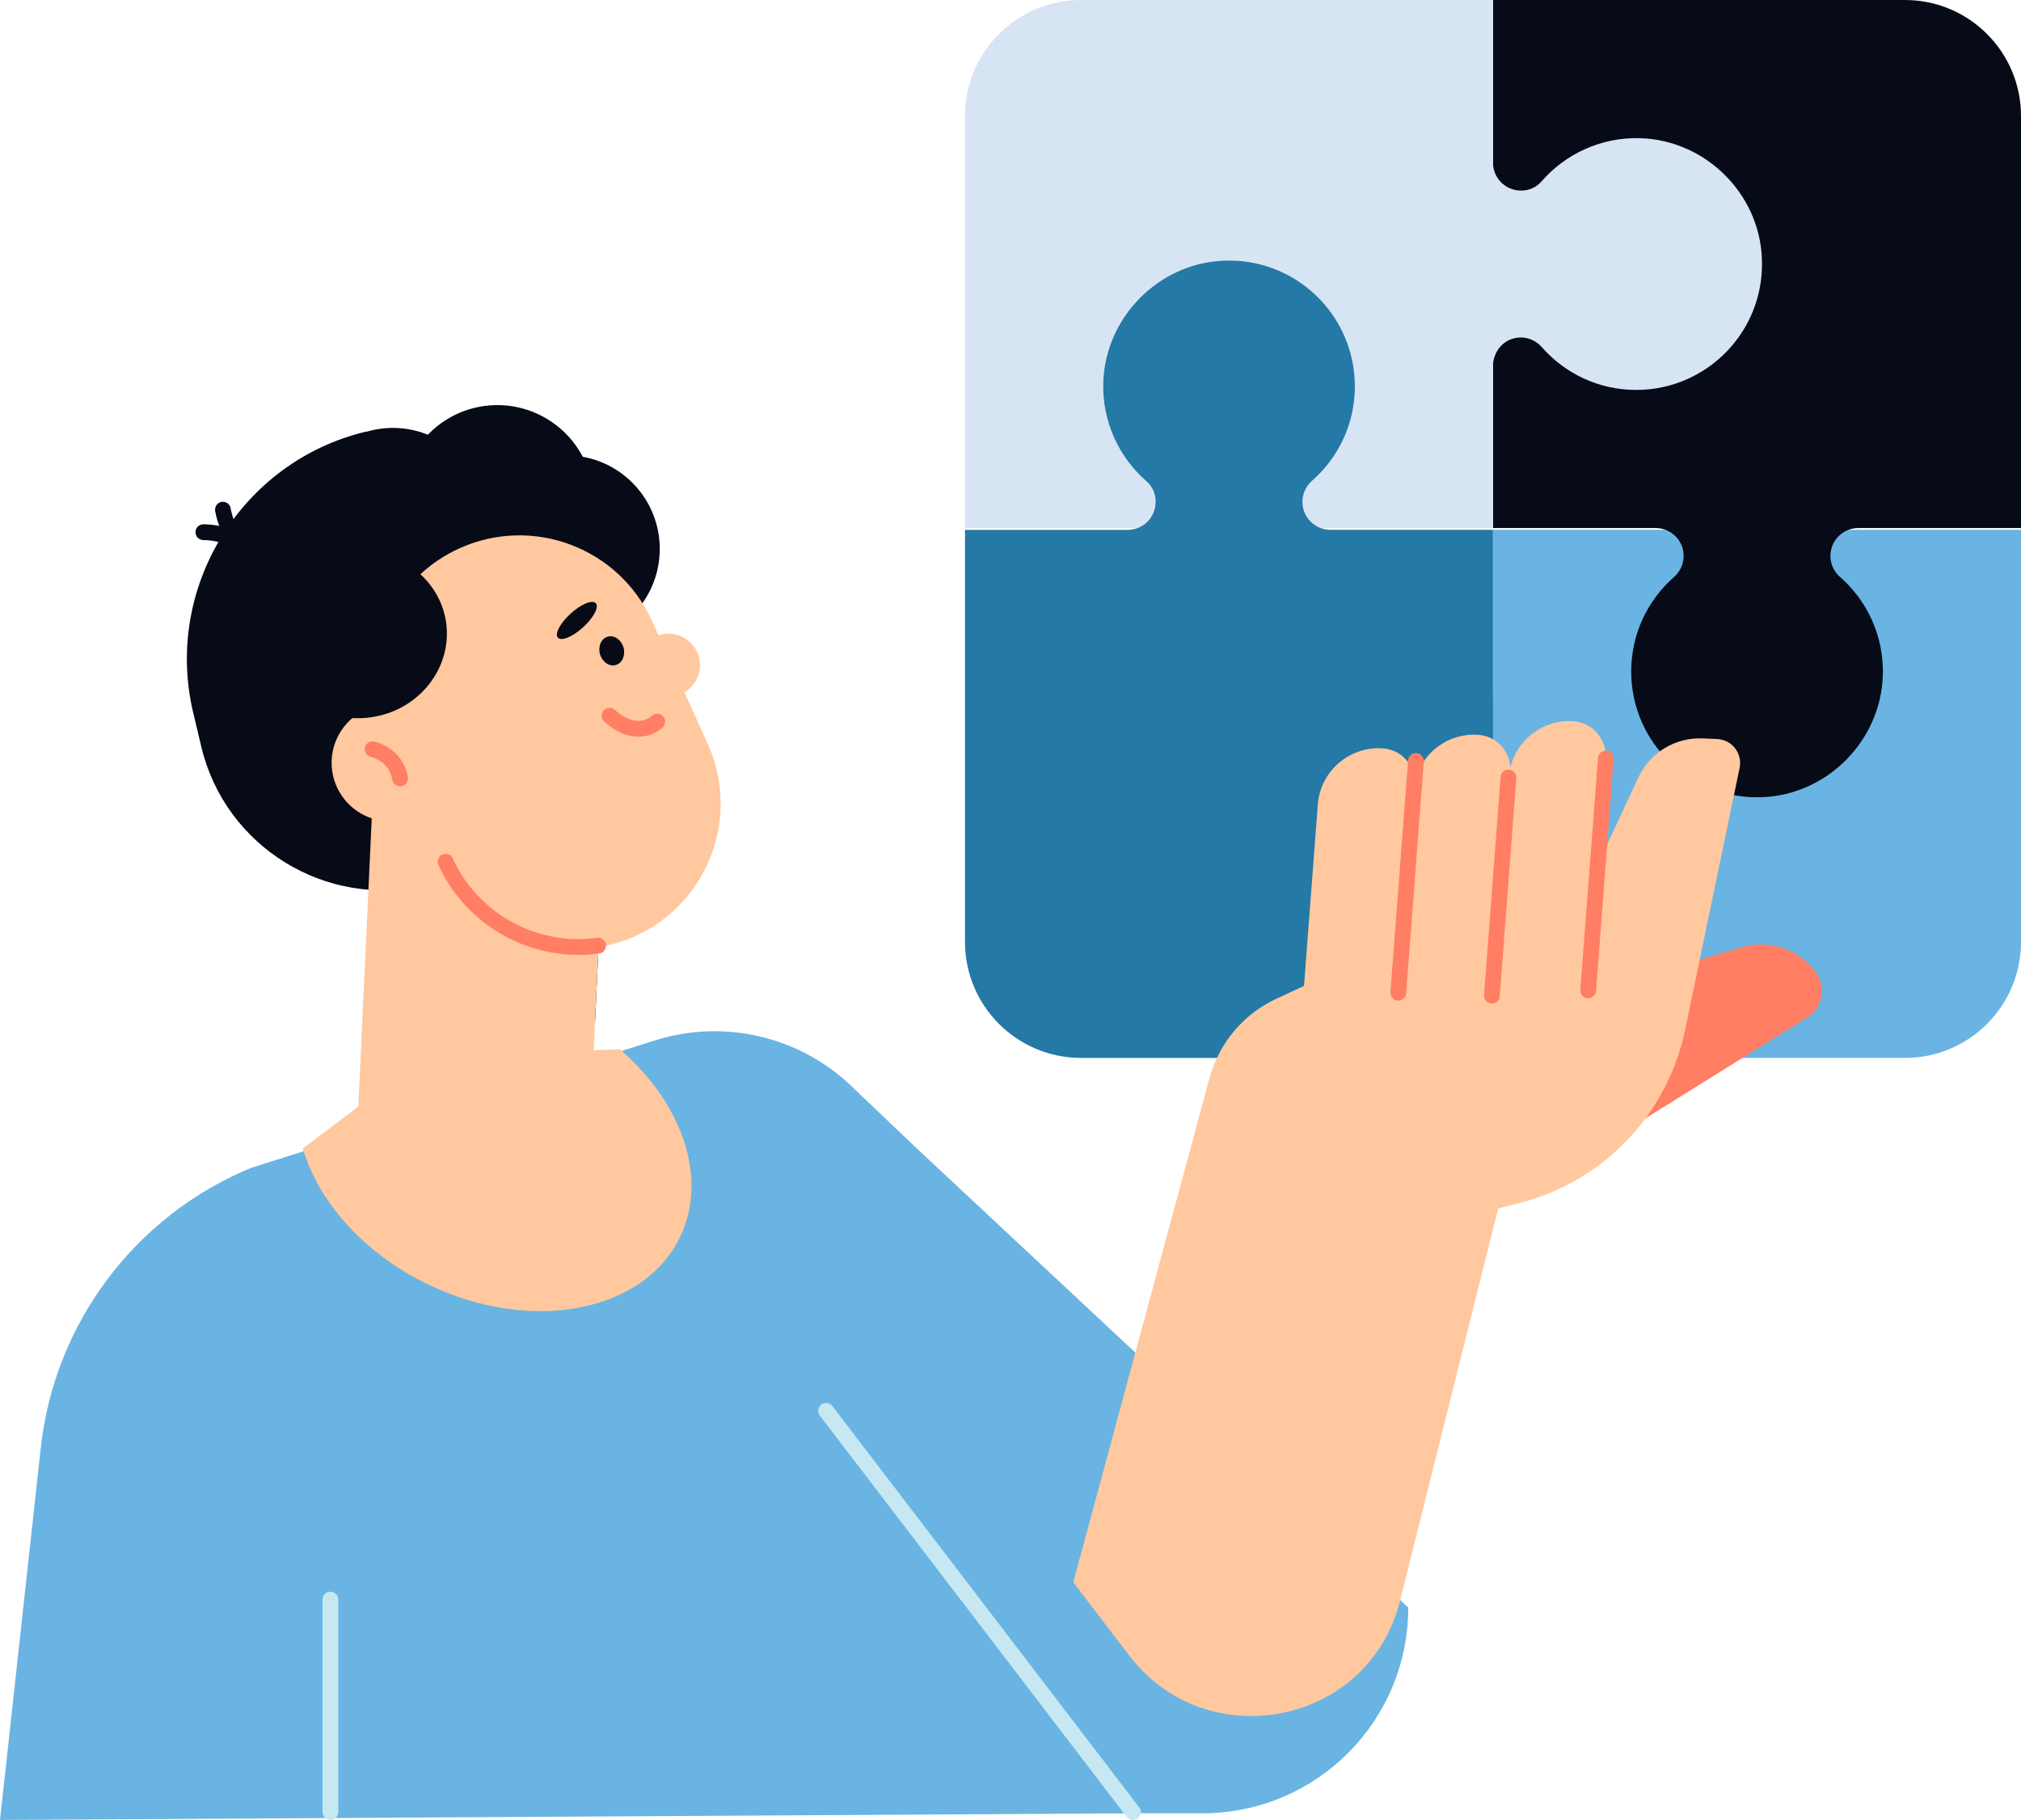 <?xml version="1.0" encoding="utf-8"?>
<!-- Generator: Adobe Illustrator 25.0.0, SVG Export Plug-In . SVG Version: 6.00 Build 0)  -->
<svg version="1.1" xmlns="http://www.w3.org/2000/svg" xmlns:xlink="http://www.w3.org/1999/xlink" x="0px" y="0px"
	 viewBox="0 0 256.28 230.75" style="enable-background:new 0 0 256.28 230.75;" xml:space="preserve">
<style type="text/css">
	.st0{fill:#FFC89E;}
	.st1{fill:#D7E4F4;}
	.st2{fill:#FFFFFF;}
	.st3{fill:#070A17;}
	.st4{fill:#FF7E64;}
	.st5{fill:#99CDE0;}
	.st6{fill:#69B4E3;}
	.st7{fill:#C7E8F2;}
	.st8{fill:#2479A6;}
	.st9{fill:none;}
</style>
<g id="Layer_2">
</g>
<g id="_x3C_Layer_x3E_">
	<g>
		<path class="st6" d="M170.64,116.6c5.01,0.15,9.51-2.01,12.54-5.49c0.64-0.73,1.56-1.15,2.53-1.15h0.07
			c1.96,0,3.55,1.58,3.55,3.54v20.63h52.24c8.12,0,14.71-6.59,14.71-14.71V67.17h-66.95V87.8c0,1.95-1.58,3.54-3.54,3.54l0,0
			c-1.03,0-2-0.46-2.68-1.23c-2.92-3.32-7.19-5.42-11.96-5.42c-9.07,0-16.38,7.57-15.94,16.74
			C155.59,109.64,162.42,116.35,170.64,116.6z"/>
		<path class="st3" d="M238.76,85.63c0.15-4.99-1.99-9.47-5.44-12.49c-0.76-0.67-1.21-1.63-1.21-2.65v0c0-1.95,1.58-3.54,3.54-3.54
			h20.63V14.71c0-8.12-6.59-14.71-14.71-14.71h-52.24v66.95h20.63c1.95,0,3.54,1.58,3.54,3.54v0c0,1.03-0.46,2-1.23,2.68
			c-3.32,2.92-5.42,7.19-5.42,11.96c0,9.07,7.57,16.38,16.74,15.94C231.8,100.68,238.5,93.86,238.76,85.63z"/>
		<path class="st1" d="M208.01,17.52c-5.01-0.15-9.51,2.01-12.54,5.49c-0.64,0.73-1.56,1.15-2.53,1.15h-0.07
			c-1.96,0-3.55-1.58-3.55-3.54V0h-52.24c-8.12,0-14.71,6.59-14.71,14.71v52.24h21.82c1.36-0.49,2.34-1.78,2.34-3.32v0
			c0-1.02-0.44-1.98-1.21-2.65c-3.45-3.03-5.59-7.51-5.44-12.49c0.25-8.22,6.96-15.05,15.18-15.44c9.17-0.44,16.74,6.87,16.74,15.94
			c0,4.71-2.05,8.94-5.3,11.86c-0.67,0.61-1.2,1.39-1.32,2.29c-0.24,1.74,0.8,3.27,2.31,3.81h21.82V46.5c0-1.54,0.91-3.01,2.37-3.51
			c1.44-0.5,2.91-0.03,3.84,1.03c2.92,3.32,7.19,5.42,11.96,5.42c9.07,0,16.38-7.57,15.94-16.74
			C223.06,24.48,216.23,17.78,208.01,17.52z"/>
		<path class="st8" d="M139.9,48.49c-0.15,5.01,2.01,9.51,5.49,12.54c0.73,0.64,1.15,1.56,1.15,2.53v0.07
			c0,1.96-1.58,3.55-3.54,3.55h-20.63v52.24c0,8.12,6.59,14.71,14.71,14.71h52.24V67.17H168.7c-1.95,0-3.54-1.58-3.54-3.54l0,0
			c0-1.03,0.46-2,1.23-2.68c3.32-2.92,5.42-7.19,5.42-11.96c0-9.07-7.57-16.38-16.74-15.94C146.86,33.44,140.15,40.27,139.9,48.49z"
			/>
		<path class="st6" d="M0,230.75l5.17-47.17c1.73-15.82,11.96-29.43,26.67-35.51l51.22-16.16c8.73-2.75,18.27-0.54,24.89,5.78
			l8.33,7.94l62.3,58.19l0,0c0,14.35-11.58,26-25.93,26.08h-8.33L0,230.75z"/>
		<g>
			<path class="st4" d="M205.29,143.89l23.85-14.85c1.98-1.23,2.5-3.89,1.12-5.78l0,0c-2.15-2.94-5.92-4.21-9.42-3.16l-9.56,2.86
				L205.29,143.89z"/>
			<g>
				<path class="st0" d="M213.69,130.57l6.91-33.21c0.38-1.84-0.97-3.58-2.85-3.66l-1.83-0.08c-3.48-0.15-6.7,1.81-8.17,4.97
					l-3.97,8.52l-1.02,0.47l0.86-11.34c0.19-2.47-1.67-4.65-4.14-4.8c-3.77-0.24-7.08,2.29-7.96,5.85
					c-0.12-2.16-1.81-3.96-4.03-4.12c-3.81-0.29-7.17,2.25-8.06,5.84c-0.12-2.16-1.81-3.96-4.03-4.12
					c-4.26-0.32-7.97,2.86-8.29,7.12l-1.75,22.99l-3.51,1.63c-4.18,1.94-7.28,5.63-8.48,10.08l-17.27,63.9l7.08,9.28
					c9.82,12.87,30.31,8.89,34.32-6.8c0.03-0.11,0.06-0.23,0.09-0.34l12.39-49.53l2.81-0.72
					C203.36,149.76,211.47,141.26,213.69,130.57z"/>
				<g>
					<path class="st4" d="M189.19,127.23c-0.03,0-0.05,0-0.08,0c-0.55-0.04-0.96-0.52-0.92-1.07l2.1-27.66
						c0.04-0.55,0.51-0.97,1.07-0.92c0.55,0.04,0.96,0.52,0.92,1.07l-2.1,27.66C190.15,126.83,189.71,127.23,189.19,127.23z"/>
				</g>
				<g>
					<path class="st4" d="M201.4,126.56c-0.03,0-0.05,0-0.08,0c-0.55-0.04-0.96-0.52-0.92-1.07l2.24-29.4
						c0.04-0.55,0.5-0.96,1.07-0.92c0.55,0.04,0.96,0.52,0.92,1.07l-2.24,29.4C202.35,126.16,201.91,126.56,201.4,126.56z"/>
				</g>
				<g>
					<path class="st4" d="M177.32,126.87c-0.03,0-0.05,0-0.08,0c-0.55-0.04-0.96-0.52-0.92-1.07l2.24-29.4
						c0.04-0.55,0.51-0.96,1.07-0.92c0.55,0.04,0.96,0.52,0.92,1.07l-2.24,29.4C178.28,126.47,177.84,126.87,177.32,126.87z"/>
				</g>
			</g>
		</g>
		<g>
			<path class="st7" d="M143.66,230.75c-0.3,0-0.6-0.14-0.79-0.39l-38.91-50.88c-0.34-0.44-0.25-1.07,0.19-1.4
				c0.44-0.34,1.07-0.25,1.4,0.19l38.91,50.88c0.34,0.44,0.25,1.07-0.19,1.4C144.08,230.69,143.87,230.75,143.66,230.75z"/>
		</g>
		<g>
			<path class="st7" d="M41.9,230.75c-0.55,0-1-0.45-1-1v-26.94c0-0.55,0.45-1,1-1s1,0.45,1,1v26.94
				C42.9,230.31,42.45,230.75,41.9,230.75z"/>
		</g>
		<g>
			<path class="st3" d="M65.01,109.62l-11,2.62c-12.65,3.01-25.45-4.87-28.47-17.52l-1.04-4.36c-3.77-15.83,6.1-31.87,21.93-35.64
				l2.24,4.07c9.93-2.36,19.98,3.82,22.34,13.75l4.69,19.69C77.55,99.95,72.73,107.78,65.01,109.62z"/>
			
				<ellipse transform="matrix(0.046 -0.999 0.999 0.046 -35.094 135.6)" class="st3" cx="53.48" cy="86.18" rx="24.92" ry="26.54"/>
			<path class="st3" d="M75.45,129.77c-7.78-2.16-14.29-8.18-16.7-16.5l-2.22-7.66l20.31-5.91L75.45,129.77z"/>
			<path class="st3" d="M46.64,89.46c-1.28-8.41,2.61-17.11,9.9-20.86h0c4.54-2.33,9.5-2.27,13.74-0.29
				c-2.33,0.12-8.85,0.83-10.32,5.05C58.16,78.52,57.5,88.5,46.64,89.46z"/>
			
				<ellipse transform="matrix(0.063 -0.998 0.998 0.063 -2.18 136.858)" class="st3" cx="71.79" cy="69.59" rx="11.87" ry="11.87"/>
			<path class="st3" d="M42.69,59.39C30.58,63.95,23.35,76.7,25.94,89.62c3.26,1.2,6.95,1.48,10.64,0.6
				c9.6-2.29,15.62-11.54,13.44-20.68C48.99,65.19,46.28,61.66,42.69,59.39z"/>
			<path class="st3" d="M61.36,63.37c1.52,6.38-2.42,12.77-8.79,14.29c-6.38,1.52-12.77-2.42-14.29-8.79
				c-1.52-6.38,2.42-12.77,8.79-14.29C53.44,53.06,59.84,57,61.36,63.37z"/>
			<path class="st3" d="M74.95,60.74c1.56,6.56-2.49,13.14-9.05,14.7c-6.56,1.56-13.14-2.49-14.7-9.05
				c-1.56-6.56,2.49-13.14,9.05-14.7C66.81,50.14,73.39,54.19,74.95,60.74z"/>
			<g>
				<path class="st3" d="M32.14,71.72c-0.35,0-0.69-0.19-0.88-0.52c-1.55-2.81-5.41-2.72-5.44-2.72c-0.54,0-1.01-0.41-1.03-0.97
					c-0.02-0.55,0.41-1.01,0.96-1.03c0.2-0.01,5.11-0.14,7.26,3.75c0.27,0.48,0.09,1.09-0.39,1.36
					C32.47,71.68,32.3,71.72,32.14,71.72z"/>
			</g>
			<g>
				<path class="st3" d="M32.53,71.33c-0.11,0-0.22-0.02-0.33-0.06c-4.2-1.47-4.89-6.32-4.92-6.52c-0.07-0.55,0.31-1.05,0.86-1.12
					c0.55-0.07,1.05,0.31,1.12,0.86c0.01,0.06,0.58,3.85,3.6,4.9c0.52,0.18,0.8,0.75,0.62,1.27C33.33,71.07,32.95,71.33,32.53,71.33
					z"/>
			</g>
			<path class="st0" d="M78.6,133.03l-3.31,0.13l0.61-13.08c1.58-0.26,3.15-0.7,4.67-1.4c9.27-4.21,13.37-15.14,9.16-24.42
				l-2.94-6.47c1.73-1.03,2.47-3.2,1.63-5.08l0,0c-0.85-1.9-2.99-2.8-4.92-2.17l-0.84-1.85c-4.21-9.27-15.14-13.37-24.42-9.16l0,0
				c-7.82,3.55-11.96,11.89-10.54,19.97c-3.39,0.83-5.82,3.97-5.64,7.58c0.16,3.15,2.26,5.74,5.08,6.68l-1.7,36.54l-7.04,5.32
				c1.97,6.72,7.69,13.28,15.88,17.23c13.02,6.28,27.33,3.58,31.96-6.02C89.86,149.32,86.47,139.82,78.6,133.03z"/>
			<g>
				<path class="st4" d="M50.73,99.69c-0.48,0-0.9-0.34-0.98-0.83c-0.41-2.36-2.62-2.87-2.71-2.89c-0.54-0.12-0.88-0.65-0.77-1.18
					c0.11-0.54,0.64-0.88,1.17-0.77c0.15,0.03,3.62,0.78,4.28,4.5c0.09,0.54-0.27,1.06-0.81,1.16
					C50.85,99.69,50.79,99.69,50.73,99.69z"/>
			</g>
			<g>
				<path class="st4" d="M80.94,93.4c-1.25,0-2.74-0.49-4.32-1.92c-0.41-0.37-0.44-1-0.07-1.41c0.37-0.41,1.01-0.44,1.41-0.07
					c2.8,2.55,4.61,0.85,4.69,0.77c0.4-0.39,1.03-0.38,1.41,0.02c0.39,0.4,0.38,1.03-0.02,1.41C83.47,92.79,82.35,93.4,80.94,93.4z"
					/>
			</g>
			<path class="st3" d="M79.07,82.11c0.27,1-0.17,1.99-1,2.21c-0.82,0.23-1.71-0.4-1.99-1.39c-0.27-1,0.17-1.99,1-2.21
				C77.9,80.49,78.79,81.12,79.07,82.11z"/>
			<path class="st3" d="M75.55,76.48c0.44,0.48-0.28,1.84-1.61,3.05c-1.32,1.21-2.75,1.8-3.19,1.32c-0.44-0.48,0.28-1.84,1.61-3.05
				C73.69,76.59,75.11,76,75.55,76.48z"/>
			<path class="st3" d="M52.61,72.22c-7.76,2.13-12.96,9.6-12.1,17.74c1.95,0.93,4.21,1.32,6.55,0.98
				c6.07-0.86,10.33-6.25,9.51-12.03C56.17,76.17,54.7,73.83,52.61,72.22z"/>
			<g>
				<path class="st4" d="M73.34,121.07c-7.52,0-14.57-4.43-17.74-11.4c-0.23-0.5-0.01-1.1,0.5-1.32c0.51-0.23,1.1-0.01,1.32,0.5
					c3.17,6.98,10.69,11.12,18.28,10.06c0.54-0.08,1.05,0.31,1.13,0.85c0.08,0.55-0.31,1.05-0.85,1.13
					C75.09,121.02,74.21,121.07,73.34,121.07z"/>
			</g>
		</g>
	</g>
</g>
</svg>
